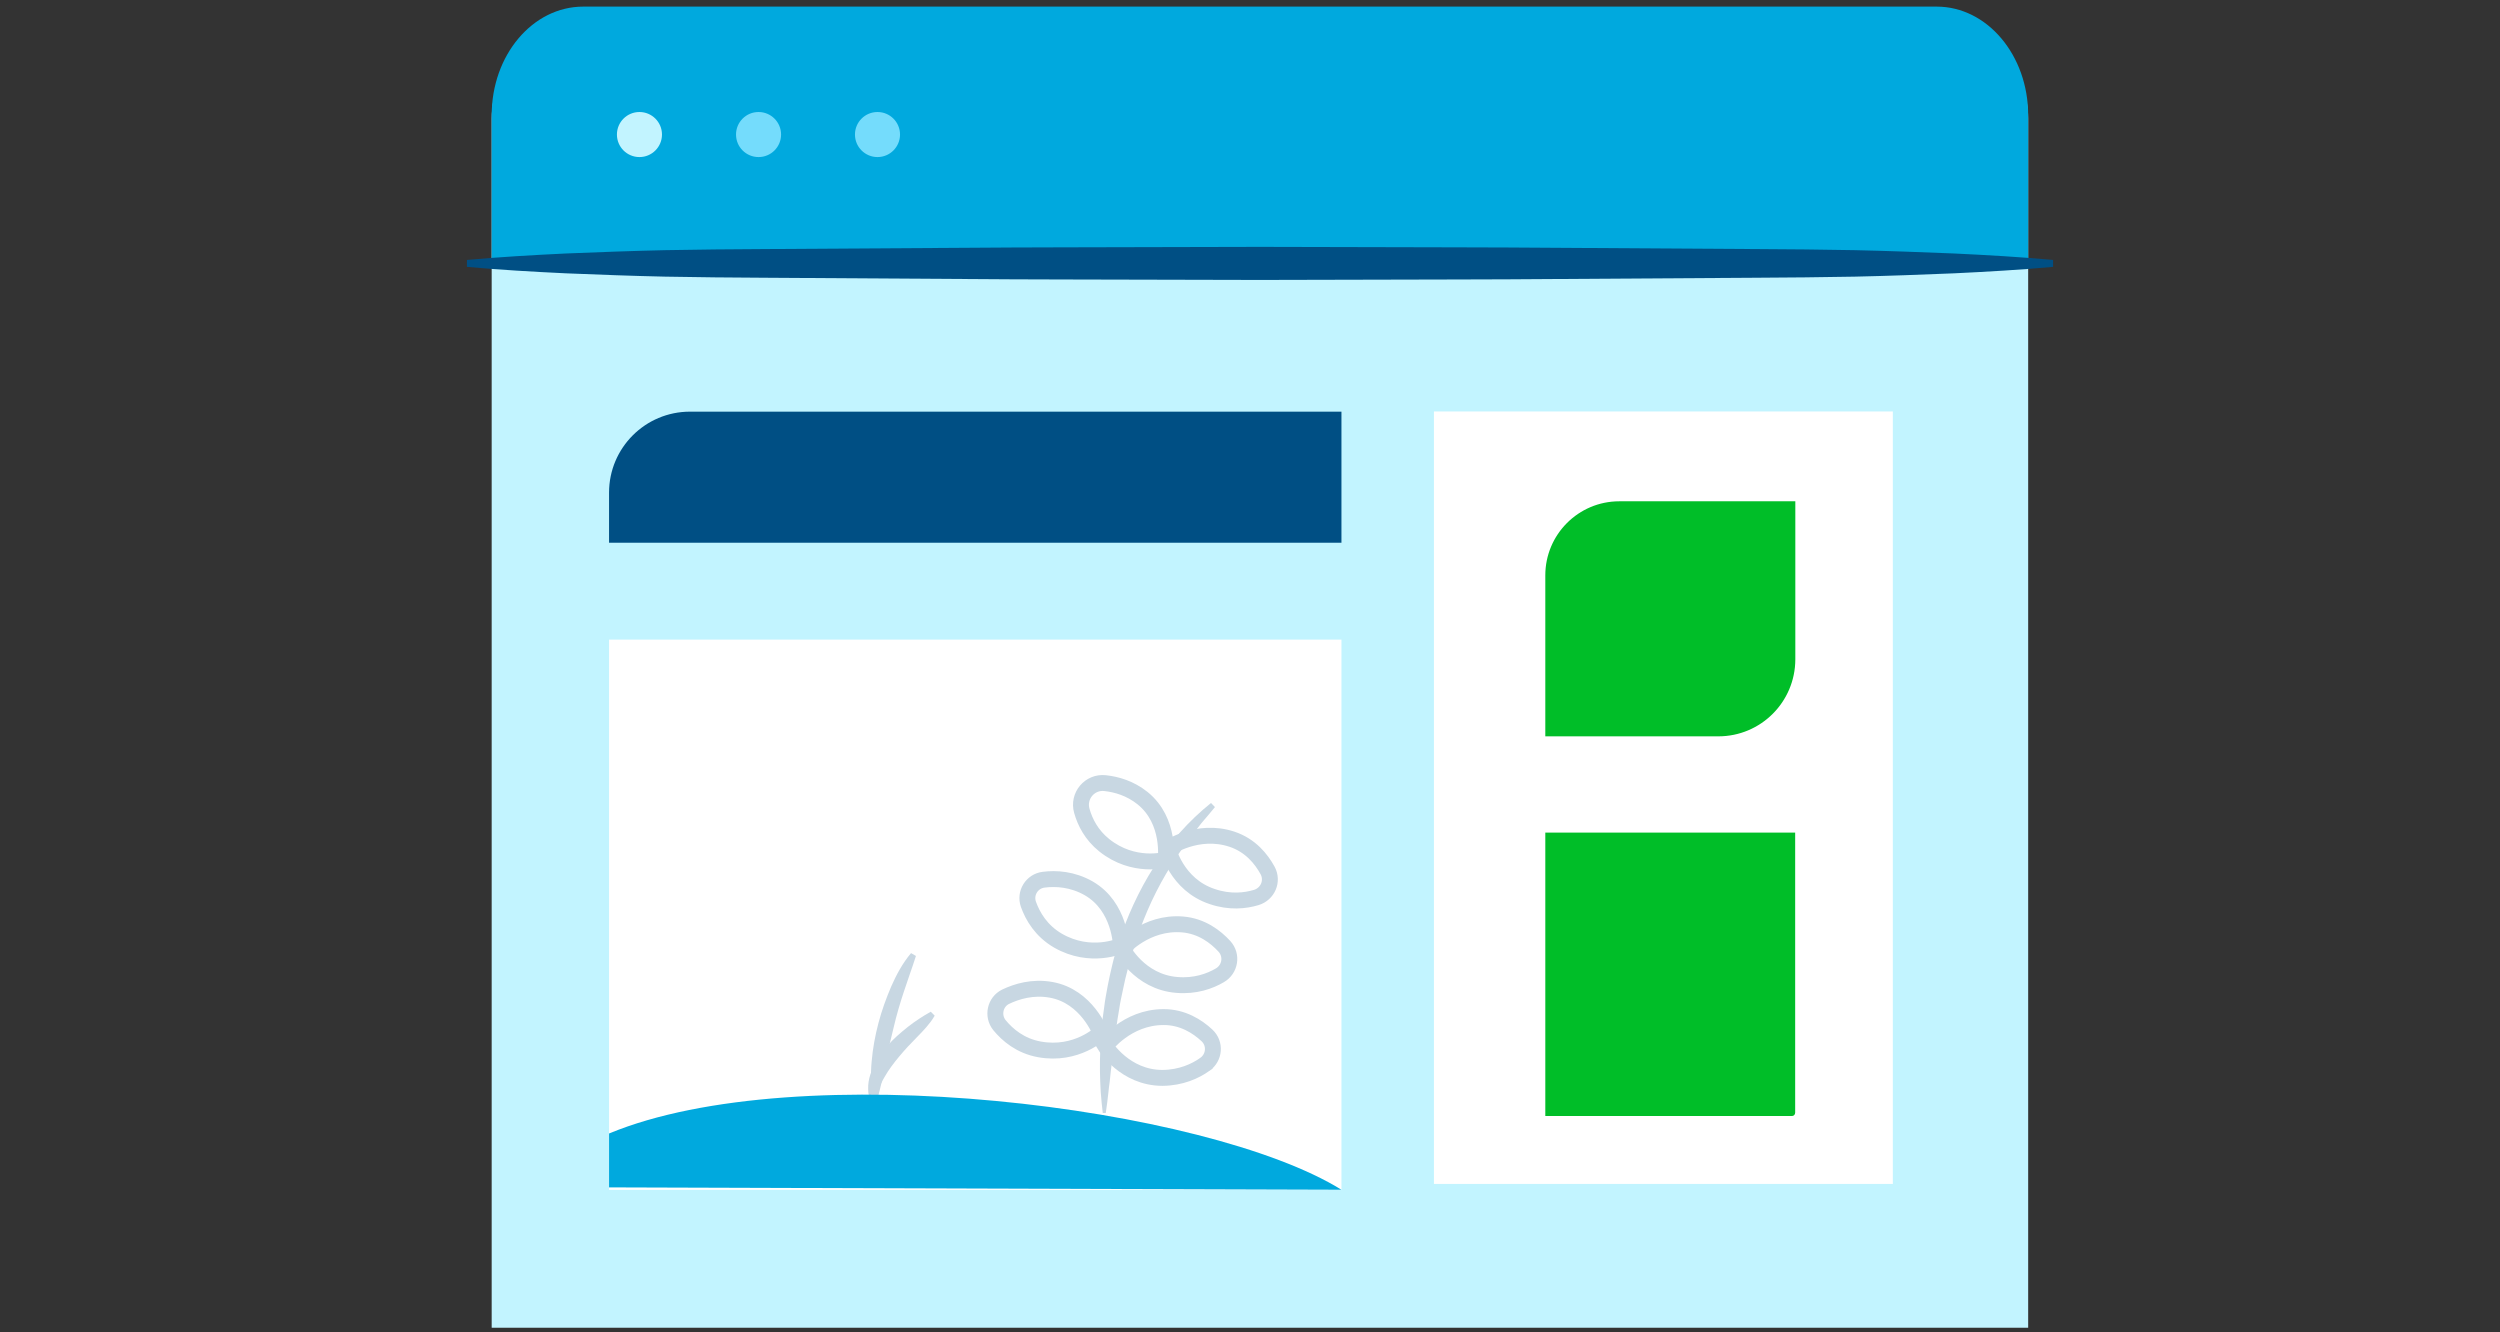 <svg id="advertisingRemoved" xmlns="http://www.w3.org/2000/svg" viewBox="0 0 1586.9 845.7"><rect x="0" y="0" width="1586.9" height="845.7" fill="#333333" stroke="none"/><style>.st0{fill:#c2f4ff}.st1{fill:#00a9de}.st2{fill:#004f84}.st3{fill:#fff}.st4{fill:#00be28}.st5,.st6{fill:#fff;stroke:#c8d7e2;stroke-width:8.892;stroke-miterlimit:10}.st6{fill:none;stroke-width:10.095}.st7{fill:#c8d7e2}.st8{fill:#74dcfc}</style><path class="st0" d="M312.1 842.8V75.2c0-32.1 26-58.1 58.1-58.1h859.1c32.1 0 58.1 26 58.1 58.1v767.6H312.1z"/><path class="st1" d="M312.1 169.3V73.1c0-38.1 26-68.9 58.1-68.9h859.1c32.1 0 58.1 30.9 58.1 68.9v96.2H312.1z"/><path class="st2" d="M1303.2 169.4c-21 1.9-42 3.1-62.9 4.1l-31.5 1.2-15.7.5-15.7.4c-21 .4-42 .6-62.9.7l-62.9.4-62.9.4-31.5.2-31.5.1-125.9.3-125.9-.3-31.5-.1-31.5-.2-62.9-.4-62.9-.4c-21-.1-42-.3-62.9-.7l-15.7-.4-15.7-.5-31.5-1.2c-21-1-42-2.2-62.9-4.1V165c21-1.9 42-3.1 62.9-4.1l31.5-1.2 15.7-.5 15.7-.4c21-.4 42-.6 62.9-.7l62.9-.4 62.9-.4 31.5-.2 31.5-.1 125.9-.3 125.9.3 31.5.1 31.5.2 62.9.4 62.9.4c21 .1 42 .3 62.9.7l15.7.4 15.7.5 31.5 1.2c21 1 42 2.2 62.9 4.1v4.4z"/><path class="st3" d="M1201.5 751.5H910.2V261.2h291.3"/><path class="st4" d="M1090.7 467.4H980.9V365.2c0-25.9 21-47 47-47h111.7v100.4c-.1 27-21.9 48.8-48.9 48.8zM1137.5 708.4H980.9V528.5h158.6v177.8c0 1.2-.9 2.1-2 2.1z"/><path class="st3" d="M808.7 755.3H386.6V406h464.9v349.3"/><path class="st2" d="M808.7 344.5H386.6v-31.8c0-28.4 23-51.4 51.4-51.4h413.5v83.2"/><path class="st5" d="M698.6 655.7s-8.6-23.3-31.4-27.4c-11.7-2.1-21.8 1-28.9 4.4-6.7 3.3-8.6 12.1-3.9 18 5.1 6.2 13.2 13.2 25.4 15.4 23.6 4.3 38.8-10.4 38.8-10.4zM764.7 675.7c6.3-4.4 7-13.3 1.4-18.5-6-5.6-15.4-11.7-27.7-11.6-23.2.1-36.8 18.4-36.8 18.4s12.4 20.2 36.3 20.2c11.8-.1 20.8-4.3 26.8-8.5zM774.3 619.1c6.6-3.8 8.1-12.7 2.9-18.4-5.6-6.1-14.4-12.9-26.6-13.9-23.1-1.9-38.2 15.3-38.2 15.3s10.7 21.2 34.6 23.1c11.7 1 21-2.4 27.3-6.1zM797.4 569.7c7.3-2.2 10.9-10.4 7.2-17.2-4-7.3-10.9-15.9-22.6-19.8-22-7.3-40.7 5.8-40.7 5.8s5.4 23.1 28.2 30.6c11.1 3.8 20.9 2.7 27.9.6zM711.5 600.3s-.3-24.8-20.4-36.4c-10.3-5.9-20.8-6.5-28.6-5.5-7.5.9-12.2 8.5-9.7 15.6 2.7 7.6 8.1 16.9 18.8 23.1 20.7 11.9 39.9 3.2 39.9 3.2zM739.9 545.7s3.4-24.6-14.7-39.1c-7.9-6.3-16.5-8.7-23.7-9.5-9.8-1.1-17.5 8.1-14.8 17.6 2 7.1 6.1 15.3 14.2 21.8 18.7 15 39 9.2 39 9.2z"/><g><path class="st6" d="M698.6 655.7s-8.6-23.3-31.4-27.4c-11.7-2.1-21.8 1-28.9 4.4-6.7 3.3-8.6 12.1-3.9 18 5.1 6.2 13.2 13.2 25.4 15.4 23.6 4.3 38.8-10.4 38.8-10.4zM764.7 675.7c6.3-4.4 7-13.3 1.4-18.5-6-5.6-15.4-11.7-27.7-11.6-23.2.1-36.8 18.4-36.8 18.4s12.4 20.2 36.3 20.2c11.8-.1 20.8-4.3 26.8-8.5zM774.3 619.1c6.6-3.8 8.1-12.7 2.9-18.4-5.6-6.1-14.4-12.9-26.6-13.9-23.1-1.9-38.2 15.3-38.2 15.3s10.7 21.2 34.6 23.1c11.7 1 21-2.4 27.3-6.1zM797.4 569.7c7.3-2.2 10.9-10.4 7.2-17.2-4-7.3-10.9-15.9-22.6-19.8-22-7.3-40.7 5.8-40.7 5.8s5.4 23.1 28.2 30.6c11.1 3.8 20.9 2.7 27.9.6zM711.5 600.3s-.3-24.8-20.4-36.4c-10.3-5.9-20.8-6.5-28.6-5.5-7.5.9-12.2 8.5-9.7 15.6 2.7 7.6 8.1 16.9 18.8 23.1 20.7 11.9 39.9 3.2 39.9 3.2zM739.9 545.7s3.4-24.6-14.7-39.1c-7.9-6.3-16.5-8.7-23.7-9.5-9.8-1.1-17.5 8.1-14.8 17.6 2 7.1 6.1 15.3 14.2 21.8 18.7 15 39 9.2 39 9.2z"/></g><path class="st7" d="M554.8 698.3c-2-8.1-2.3-16.5-1.5-24.6.7-8.2 2.2-16.3 4.3-24.3 2.1-8 4.9-15.7 8.1-23.2 3.3-7.5 7.2-14.8 12.6-21.2l3.1 1.8c-1.2 3.8-2.5 7.6-3.8 11.3l-3.8 11.2c-2.5 7.5-4.7 15-6.5 22.7-1.9 7.6-3.7 15.2-5.2 23-.8 3.9-1.5 7.7-2.4 11.6-.5 1.9-.9 3.9-1.4 5.9-.5 2-1 3.9-1.8 5.9l-1.7-.1z"/><path class="st7" d="M552.3 698.3c-.5-1.5-.8-3-1.1-4.6-.2-1.6-.1-3.1-.1-4.7.2-3.2 1-6.3 2.2-9.2 2.3-5.9 5.7-11.2 9.8-15.8 4-4.6 8.6-8.5 13.2-12.2 4.6-3.6 9.5-6.8 14.5-9.6l2.5 2.5c-1.5 2.7-3.4 5.1-5.3 7.3s-3.9 4.3-5.9 6.3c-4 4-7.8 8.1-11.3 12.3-3.5 4.2-6.7 8.4-9.3 13-.6 1.2-1.4 2.3-1.9 3.5l-.9 1.8-.5.9-.4.9c-.5 1.2-1.2 2.5-1.8 3.8-.5 1.3-1.1 2.6-1.9 4l-1.8-.2z"/><path class="st1" d="M386.6 719.5c120.1-49.8 379.6-17.2 464.9 35.7l-464.9-1.5v-34.2z"/><path class="st7" d="M700 706.6c-.6-4.5-.9-8.9-1.3-13.4-.3-4.5-.4-9-.5-13.5-.1-9 .3-18 1.1-27 .3-4.5 1-9 1.6-13.4.5-4.5 1.4-8.9 2.2-13.4.8-4.5 1.9-8.9 2.9-13.3s2.3-8.8 3.7-13.1c5.5-17.3 13.1-34.1 22.9-49.4 9.8-15.3 22-29.1 36.1-40.4l2.5 2.6c-2.8 3.5-5.7 6.8-8.5 10.1-2.7 3.5-5.4 7-8.1 10.4l-7.5 10.7c-2.3 3.7-4.7 7.3-6.9 11.1-8.8 15-15.7 31.1-20.7 47.8-1.2 4.2-2.6 8.3-3.6 12.6-1.1 4.2-2.2 8.5-3 12.8-.9 4.3-1.9 8.5-2.5 12.9-.7 4.3-1.5 8.6-2 13s-1.3 8.7-1.7 13.1c-.5 4.4-1.1 8.8-1.6 13.2l-.7 6.6c-.3 2.2-.6 4.4-.8 6.6-.5 4.4-1 8.9-1.7 13.3H700z"/><g><circle class="st0" cx="405.9" cy="85.4" r="14.3"/><circle class="st8" cx="481.5" cy="85.4" r="14.3"/><circle class="st8" cx="557" cy="85.4" r="14.3"/></g><title>advertisingRemoved</title></svg>
